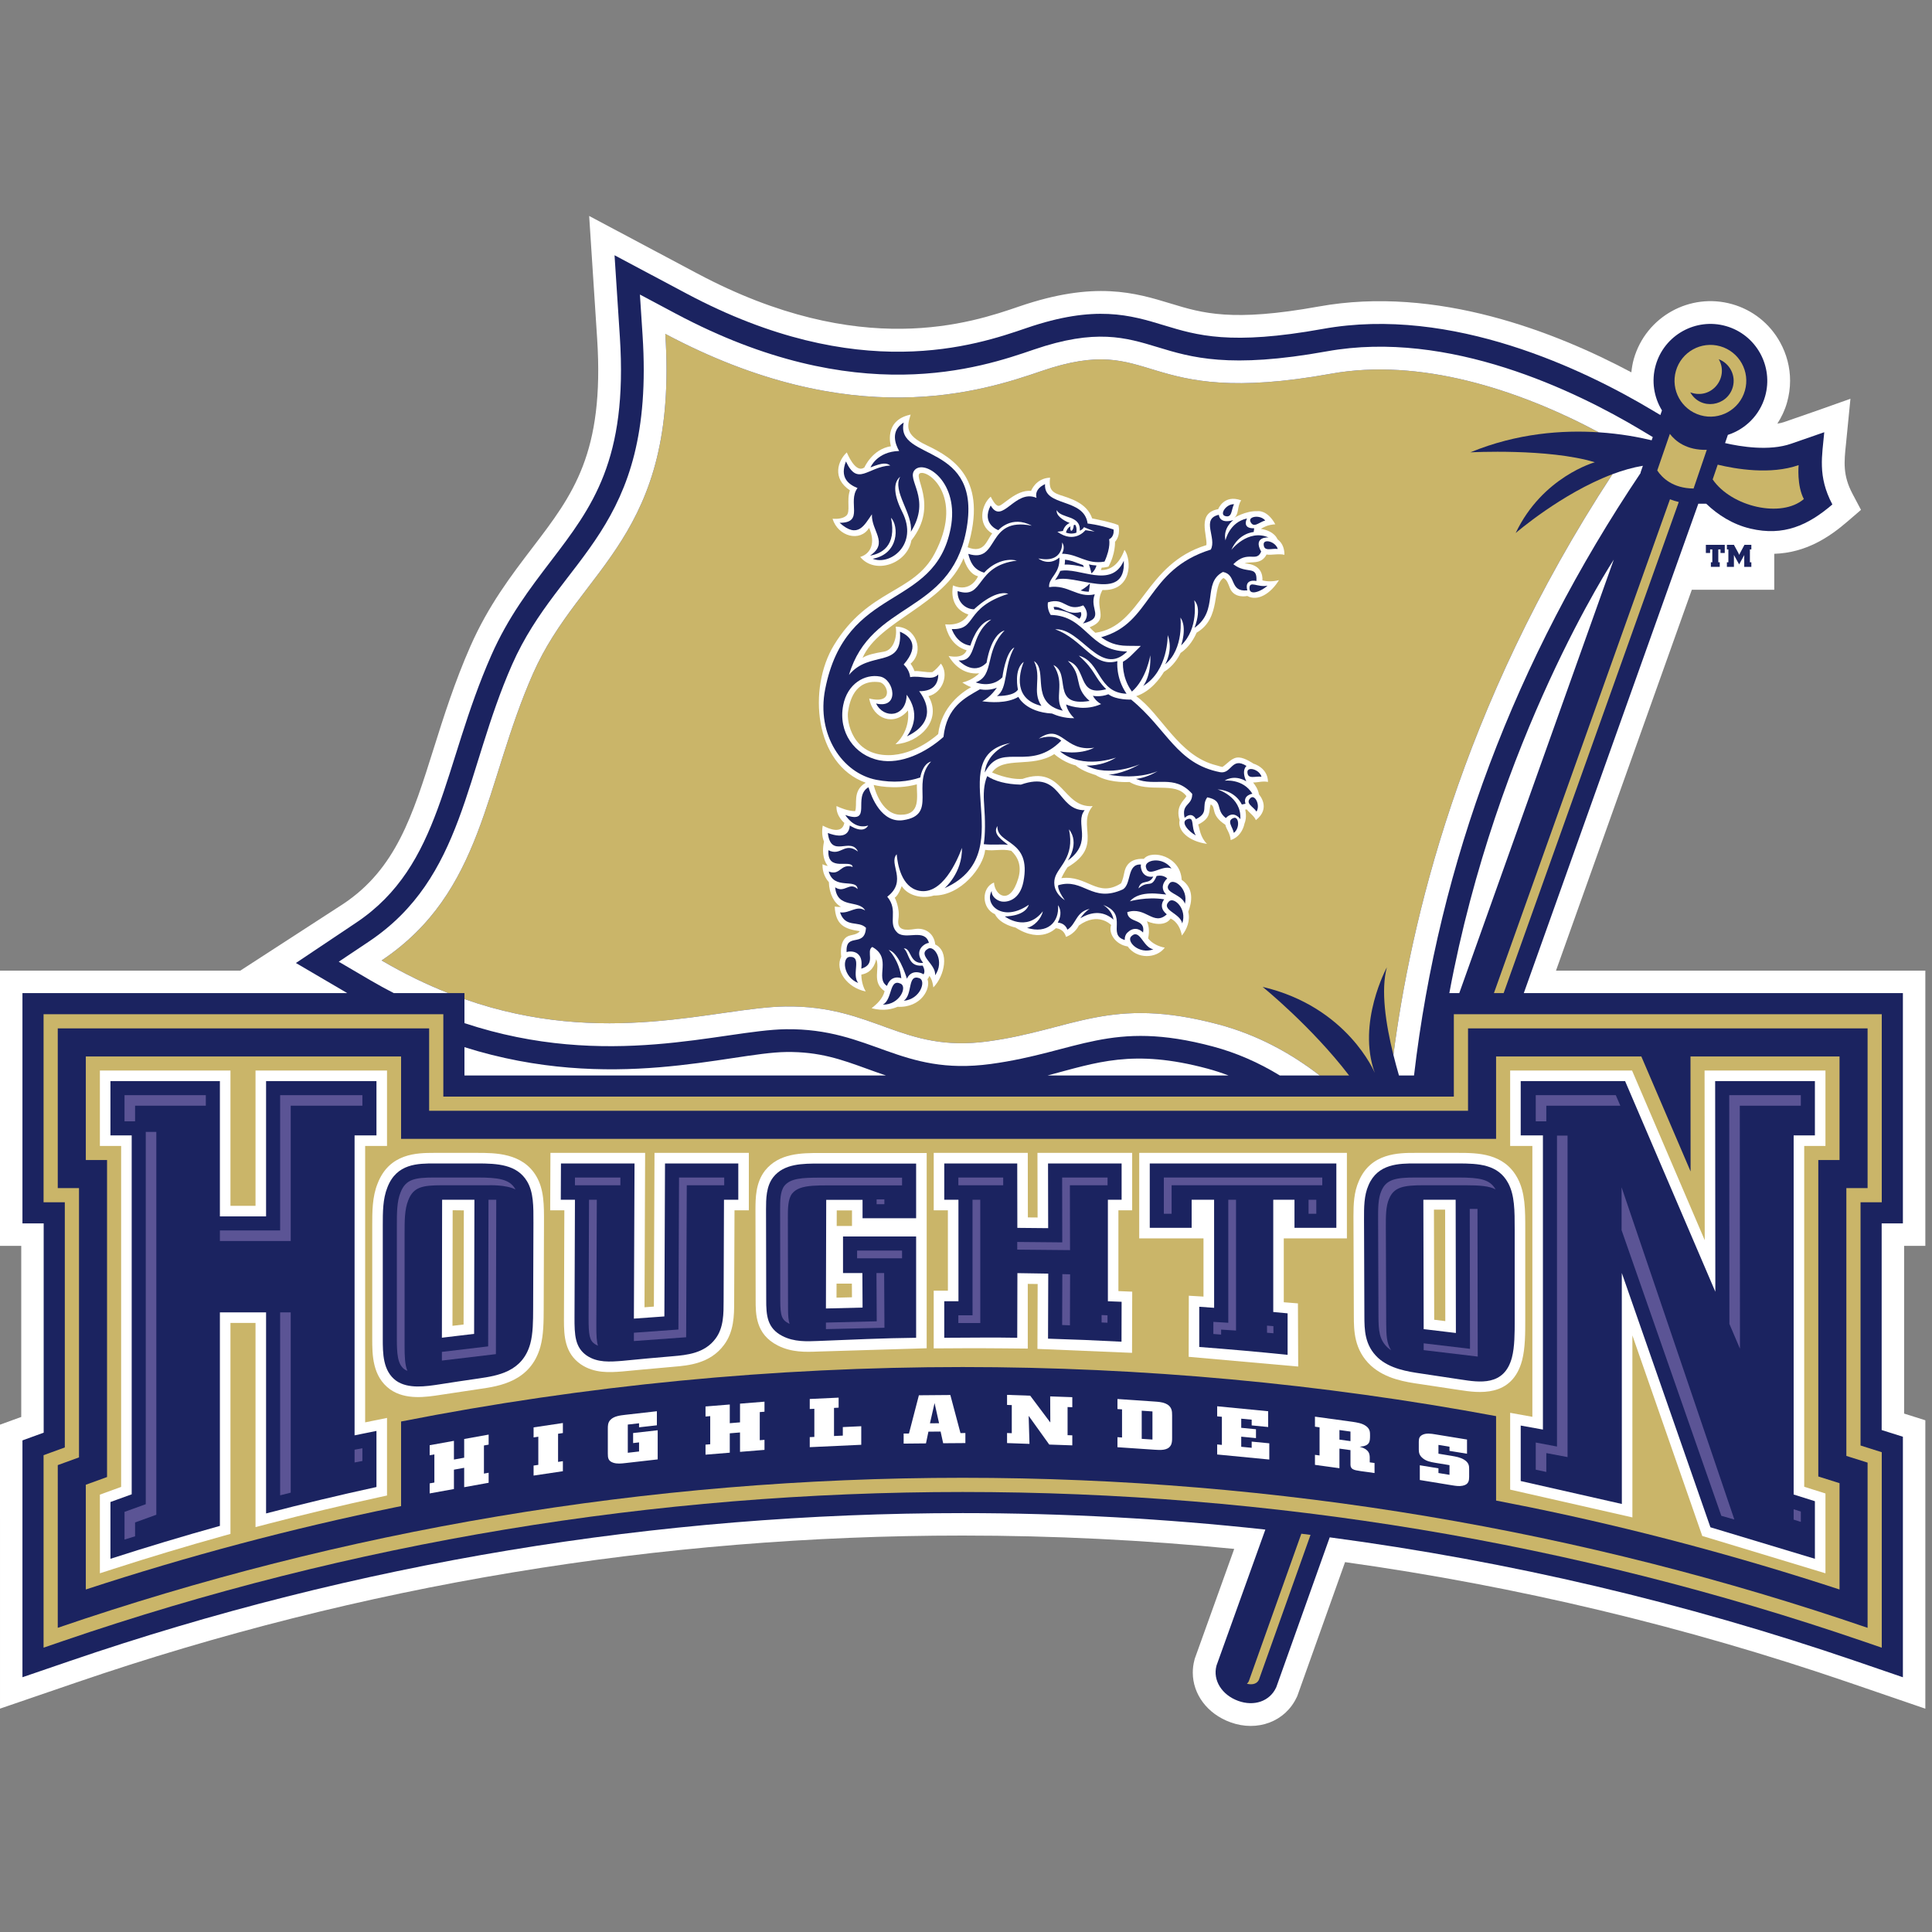<?xml version="1.0" encoding="UTF-8"?>
<svg width="200px" height="200px" viewBox="0 0 200 200" version="1.1" xmlns="http://www.w3.org/2000/svg" xmlns:xlink="http://www.w3.org/1999/xlink">
    <rect x="0" y="0" width="200" height="200" fill="#808080" stroke="none"/>
    <!-- Generator: Sketch 51.3 (57544) - http://www.bohemiancoding.com/sketch -->
    <title>houghton</title>
    <desc>Created with Sketch.</desc>
    <defs></defs>
    <g id="houghton" stroke="none" stroke-width="1" fill="none" fill-rule="evenodd">
        <g id="houghton_BGL">
            <g id="houghton" transform="translate(0, 21)">
                <g id="g10" transform="translate(100, 79.169) scale(-1, 1) rotate(-180) translate(-100, -79.169) translate(0, 0.669)" fill-rule="nonzero">
                    <g id="g12">
                        <path d="M199.311,49.7 L199.311,78.188 L161.075,78.188 C165.543,90.716 171.885,108.499 175.136,117.616 L183.67,117.616 L183.67,121.34 C186.98,121.443 189.402,123.094 191.224,124.662 L192.649,125.888 L191.77,127.551 C190.755,129.471 190.899,130.84 191.098,132.734 L191.557,137.389 L188.074,136.153 L184.645,134.963 C184.452,134.895 184.218,134.856 183.991,134.812 C184.42,135.481 184.767,136.209 184.99,136.994 C185.203,137.741 185.309,138.502 185.309,139.259 C185.309,140.643 184.956,142.013 184.263,143.258 C183.191,145.184 181.436,146.577 179.32,147.18 C174.946,148.425 170.375,145.88 169.131,141.507 C169.001,141.054 168.927,140.591 168.878,140.126 C161.048,144.296 148.724,149.145 136.516,146.939 C127.535,145.317 124.465,146.251 121.214,147.24 C117.524,148.363 113.344,149.634 105.493,146.94 C100.601,145.262 89.144,141.332 72.194,150.352 L60.99,156.313 L61.265,152.092 L61.814,143.648 C62.589,131.758 59.307,127.459 55.152,122.016 C52.895,119.058 50.562,116.002 48.698,111.773 C47.056,108.049 45.911,104.408 44.9,101.196 C42.712,94.239 40.984,88.744 35.57,85.121 C35.569,85.121 28.359,80.447 24.874,78.188 L0,78.188 L0,49.7 L2.199,49.7 L2.199,31.987 L0,31.188 L0.001,1.792 L7.917,4.504 C37.372,14.593 68.238,19.709 99.656,19.709 C109.083,19.709 118.46,19.245 127.765,18.327 C125.418,11.795 123.684,6.969 123.684,6.969 L123.645,6.817 C123.531,6.384 123.477,5.951 123.477,5.525 C123.477,3.299 124.968,1.252 127.373,0.38 C130.164,-0.637 133.046,0.446 134.226,2.953 L134.201,2.901 L134.28,3.057 L134.339,3.216 C134.339,3.216 136.475,9.206 139.24,16.959 C156.983,14.475 174.423,10.315 191.395,4.501 L199.311,1.788 L199.311,31.642 L197.113,32.336 L197.113,49.7 L199.311,49.7" id="path14" fill="#FFFFFF"></path>
                        <path d="M48.08,70.267 C63.324,65.462 75.535,69.687 81.377,69.766 C84.828,69.813 87.103,68.988 89.736,68.033 C90.374,67.802 91.029,67.564 91.71,67.337 L48.08,67.337 L48.08,70.267 Z M124.976,68.051 C125.719,67.852 126.451,67.612 127.175,67.337 L108.446,67.337 C113.523,68.673 117.273,70.115 124.976,68.051 Z M151.064,75.864 L150.035,75.864 C154.937,102.26 167.058,120.738 167.058,120.738 L151.064,75.864 Z M196.987,52.023 L196.987,75.864 L157.743,75.864 C164.77,95.571 171.605,114.734 175.811,126.527 L176.629,126.522 C177.825,125.37 179.379,124.376 181.208,123.946 C184.627,123.142 187.159,124.275 189.686,126.449 C188.13,129.393 188.637,131.513 188.847,133.926 L185.418,132.736 C183.153,131.944 180.173,132.434 178.579,132.801 L178.868,133.65 C180.674,134.236 182.166,135.68 182.723,137.639 C183.612,140.76 181.796,144.024 178.674,144.913 C175.551,145.802 172.287,143.986 171.398,140.863 C170.93,139.219 171.218,137.539 172.046,136.184 L171.879,135.702 L171.058,136.194 C164.063,140.379 150.329,147.04 136.935,144.619 C127.396,142.896 123.904,143.958 120.528,144.985 C117.017,146.053 113.388,147.157 106.258,144.71 C101.076,142.933 88.94,138.77 71.086,148.27 L63.617,152.245 L64.167,143.802 C64.998,131.031 61.304,126.19 57.025,120.585 C54.853,117.738 52.606,114.795 50.855,110.822 C45.778,99.303 45.763,89.106 36.881,83.162 L30.633,78.98 L35.945,75.864 L2.324,75.864 L2.324,52.023 L4.522,52.023 L4.522,30.36 L2.324,29.56 L2.324,5.043 L7.164,6.701 C36.863,16.875 67.981,22.032 99.656,22.032 C110.172,22.032 120.626,21.461 130.989,20.328 C127.891,11.704 125.947,6.293 125.937,6.265 C125.932,6.242 125.925,6.218 125.925,6.218 C125.535,4.732 126.483,3.21 128.177,2.595 C129.823,1.996 131.435,2.556 132.093,3.956 C132.093,3.956 132.106,3.982 132.119,4.007 C132.129,4.037 134.275,10.054 137.652,19.524 C156.2,17.054 174.427,12.77 192.148,6.699 L196.987,5.04 L196.987,29.939 L194.789,30.632 L194.789,52.023 L196.987,52.023 Z" id="path16" fill="#1B2360"></path>
                        <path d="M48.08,75.864 L48.08,75.242 C62.585,70.156 74.205,74.381 81.313,74.48 C90.503,74.605 93.358,69.66 102.241,70.862 C111.121,72.065 114.866,75.64 126.195,72.605 C130.188,71.535 133.65,69.628 136.616,67.337 L139.657,67.337 C135.761,72.425 130.707,76.507 130.707,76.507 C139.506,74.446 142.316,67.608 142.316,67.608 C140.442,72.801 143.57,78.534 143.57,78.534 C142.93,76.193 143.434,72.726 144.244,69.467 C145.98,82.791 150.985,105.26 166.921,129.58 C161.661,127.602 156.902,123.49 156.902,123.49 C159.678,129.326 165.097,130.816 165.097,130.816 C160.295,132.277 152.216,131.844 152.216,131.844 C157.068,133.841 161.788,134.161 165.503,133.917 C157.059,138.416 146.91,141.631 137.774,139.98 C117.594,136.335 119.843,144.387 107.788,140.251 C101.643,138.143 88.26,133.791 68.871,144.108 C70.245,122.999 60.064,120.025 55.169,108.92 C50.123,97.475 50.099,86.335 39.503,79.243 C41.866,77.857 44.169,76.748 46.408,75.864 L48.08,75.864" id="path18" fill="#CAB569"></path>
                        <path d="M126.195,72.605 C114.866,75.64 111.121,72.065 102.241,70.862 C93.358,69.66 90.503,74.605 81.313,74.48 C74.205,74.381 62.585,70.156 48.08,75.242 L48.08,72.756 C62.922,67.836 74.839,72.032 81.345,72.123 C90.217,72.243 93.155,67.254 102.556,68.525 C111.589,69.75 114.957,73.176 125.586,70.328 C127.983,69.686 130.286,68.682 132.487,67.337 L136.616,67.337 C133.65,69.628 130.188,71.535 126.195,72.605" id="path20" fill="#FFFFFF"></path>
                        <path d="M40.76,75.864 L46.408,75.864 C44.169,76.748 41.866,77.857 39.503,79.243 C50.099,86.335 50.123,97.475 55.169,108.92 C60.064,120.025 70.245,122.999 68.871,144.108 C88.26,133.791 101.643,138.143 107.788,140.251 C119.843,144.387 117.594,136.335 137.774,139.98 C146.91,141.631 157.059,138.416 165.503,133.917 C167.773,133.768 169.665,133.41 170.979,133.091 L171.095,133.424 L169.848,134.171 C163.136,138.187 149.991,144.583 137.355,142.299 C127.255,140.475 123.316,141.673 119.842,142.73 C116.545,143.732 113.432,144.679 107.022,142.481 C101.551,140.604 88.736,136.209 69.979,146.189 L66.244,148.177 L66.519,143.955 C67.842,123.636 58.004,121.195 53.012,109.871 C48.102,98.734 48.076,87.818 38.192,81.202 L35.067,79.112 L38.31,77.21 C39.134,76.726 39.949,76.286 40.76,75.864" id="path22" fill="#FFFFFF"></path>
                        <path d="M186.734,127.007 C185.991,128.413 186.193,130.52 186.193,130.52 C183.278,129.499 179.68,130.115 177.816,130.567 L177.294,129.039 C179.227,126.213 184.396,124.997 186.734,127.007" id="path24" fill="#CAB569"></path>
                        <path d="M171.558,129.966 C172.066,129.201 173.164,128.119 175.319,128.097 L176.684,132.101 C174.593,132.055 173.445,132.991 172.864,133.753 L171.558,129.966" id="path26" fill="#CAB569"></path>
                        <path d="M179.376,138.59 C178.809,136.602 176.067,136.145 174.974,138.054 C177.164,137.233 179.023,139.573 177.924,141.484 C179.072,141.042 179.719,139.797 179.376,138.59 Z M176.044,135.679 C178.017,135.116 180.071,136.26 180.632,138.232 C181.196,140.205 180.051,142.26 178.079,142.823 C176.105,143.385 174.051,142.241 173.488,140.268 C172.927,138.295 174.071,136.24 176.044,135.679 Z" id="path28" fill="#CAB569"></path>
                        <path d="M100.53,107.537 C99.578,107.005 97.454,105.518 97.12,102.682 C97.12,102.682 94.8,100.495 91.979,100.495 C88.203,100.495 87.651,103.995 87.783,104.941 C87.924,105.959 88.42,108.372 91.023,108.053 C91.893,107.946 92.618,105.7 89.981,106.361 C90.37,104.169 92.624,103.46 93.988,105.126 C93.988,105.126 94.345,103.138 92.698,101.63 C95.144,101.767 97.589,104.087 96.117,106.604 C97.591,106.952 98.266,108.872 97.404,109.971 C97.165,109.667 96.844,109.31 96.521,109.096 C95.922,109.029 95.109,109.256 94.671,109.192 C94.671,109.192 94.522,109.629 94.261,109.964 C95.759,111.239 94.815,113.818 92.721,113.796 C92.897,112.835 92.546,111.378 91.491,111.208 C90.582,111.062 89.787,110.89 89.292,110.57 C90.976,114.418 97.764,116.056 99.75,120.884 C99.75,120.884 100.158,119.265 101.246,119.012 C101.246,119.012 100.529,117.258 98.651,118.064 C98.532,117.433 98.39,115.671 100.251,115.05 C99.902,114.459 99.18,113.907 97.848,114.038 C98.009,113.234 98.516,111.804 100.066,111.353 C99.94,111.016 99.526,110.505 98.198,110.761 C98.613,110.052 99.602,108.801 101.368,108.966 C101.368,108.966 100.66,108.235 99.62,108.022 C99.834,107.87 100.141,107.684 100.53,107.537 Z M93.241,94.326 C91.119,94.326 90.445,97.411 90.445,97.411 C90.445,97.411 92.58,96.838 94.912,97.473 C94.881,96.249 95.369,94.326 93.241,94.326 Z M131.115,121.268 C131.55,121.17 132.333,121.382 132.965,121.238 C132.967,121.727 132.843,122.404 132.252,122.839 C131.897,123.599 131.04,123.843 130.519,123.921 C130.843,124.099 131.186,124.337 132.019,124.395 C131.171,125.935 130.174,125.754 130.174,125.754 C128.917,125.796 127.729,125.043 127.729,125.043 C128.286,125.381 128.039,126.235 128.486,126.875 C126.695,127.527 126.105,125.96 126.105,125.96 C123.864,125.568 125.009,123.243 124.887,122.241 C118.484,120.278 118.21,113.848 113.393,113.163 C113.075,113.414 112.798,113.733 112.798,113.733 C115.036,114.617 113.088,115.748 114.129,117.59 C117.182,117.463 117.188,120.682 116.405,121.753 C115.875,120.265 114.969,119.631 113.962,119.657 C114.025,119.795 114.045,119.905 114.045,119.905 C114.269,119.895 114.746,120.01 114.746,120.01 C115.483,121.326 115.427,122.577 115.427,122.577 C116.071,123.311 115.776,124.307 115.776,124.307 C115.064,124.622 113.061,125.003 113.061,125.003 C112.508,126.614 110.793,127.072 109.704,127.433 C108.729,127.756 108.581,128.239 108.705,129.219 C107.226,129.174 106.738,127.854 106.738,127.854 C105.161,127.999 103.775,126.247 103.351,126.3 C103.042,126.339 102.713,126.936 102.558,127.254 C101.573,126.414 101.161,124.327 102.716,123.441 C102.139,122.791 101.93,121.307 100.169,122.019 C102.289,129.017 98.767,131.231 95.913,132.581 C93.631,133.662 93.908,134.547 94.268,135.749 C91.402,135.15 92.229,132.474 92.229,132.474 C90.306,132.184 89.481,130.279 89.481,130.279 C88.731,129.74 88.028,130.991 87.659,131.835 C86.723,130.962 86.12,129.151 87.981,127.91 C87.621,126.85 88.059,125.708 87.623,125.299 C87.275,124.973 86.668,124.935 86.185,124.968 C86.76,123.104 89.052,122.535 89.968,124.019 C90.641,122.545 90.191,121.359 89.05,121.014 C90.604,119.13 93.934,120.334 94.342,122.72 C97.314,126.493 94.258,129.575 95.352,129.709 C96.421,129.841 99.7,126.974 96.763,121.384 C94.567,117.201 89.922,117.761 86.339,111.898 C83.614,107.439 84.269,99.572 89.618,97.64 C88.187,96.809 88.799,95.348 88.519,94.698 C87.781,94.716 87.039,95.013 86.595,95.228 C86.528,94.184 87.405,93.481 87.405,93.481 C87.179,92.317 85.89,92.819 85.169,93.202 C85.036,92.456 85.149,91.911 85.302,91.548 C85.016,90.196 85.396,89.407 85.688,89.028 C85.477,89.061 85.294,89.13 85.146,89.204 C85.12,88.339 85.461,87.736 85.803,87.351 C85.836,86.145 86.367,85.151 87.062,84.795 C86.839,84.774 86.613,84.79 86.408,84.822 C86.505,82.922 87.413,82.495 89.007,82.276 C88.903,82.12 88.651,81.952 88.078,81.848 C86.772,81.613 87.084,79.641 87.084,79.641 C86.386,78.217 87.707,76.409 89.618,76.035 C89.135,76.844 89.168,77.783 89.168,77.783 C90.219,77.954 90.584,78.792 90.7,79.377 C91.137,78.45 90.188,76.999 91.574,76.065 C91.4,75.316 90.767,74.706 90.225,74.305 C91.482,73.948 92.444,74.237 92.909,74.446 C95.384,74.322 96.384,76.379 96.012,77.298 C96.096,77.404 96.164,77.53 96.212,77.647 C96.465,77.304 96.576,76.86 96.618,76.452 C97.792,77.635 98.321,80.178 96.816,80.897 C96.679,82.14 95.67,82.651 94.722,82.499 C93.733,82.341 92.824,82.321 93.004,83.517 C93.183,84.714 92.621,85.744 92.621,85.744 C93.011,85.963 93.347,86.94 93.347,86.94 C94.013,85.9 95.523,85.607 96.669,85.963 C99.467,85.933 101.805,88.904 101.983,90.691 C102.977,90.547 103.7,90.827 104.685,90.595 C105.317,90.008 105.818,89.097 105.41,87.731 C104.552,84.853 102.97,85.98 102.897,87.31 C101.588,86.786 101.581,84.662 102.995,84.028 C103.553,82.944 105.126,82.648 105.126,82.648 C107.799,80.939 109.3,82.584 109.3,82.584 C110.005,82.502 110.259,82.029 110.35,81.684 C111.319,82.037 111.68,82.859 111.68,82.859 C113.711,84.326 115.023,82.909 115.023,82.909 C114.717,82.085 115.449,80.892 116.738,80.691 C117.694,79.358 119.711,79.413 120.58,80.571 C119.953,80.675 119.261,80.998 118.85,81.528 C119.04,82.348 118.881,82.953 118.73,83.297 C120.641,82.547 121.179,83.582 121.179,83.582 C121.93,83.227 122.229,82.446 122.347,81.825 C122.866,82.449 123.237,83.394 123.007,84.28 C123.413,85.33 123.602,86.718 122.327,87.589 C122.209,90.045 119.224,90.762 118.413,89.761 C116.864,89.83 116.486,88.923 116.371,88.272 C116.252,87.6 116.051,87.227 116.051,87.227 C113.588,85.668 112.567,88.116 109.87,87.763 C110.117,88.312 110.505,88.886 110.505,88.886 C114.287,91.105 111.422,93.219 113.114,95.218 C109.942,95.02 110.07,99.506 105.847,98.037 C104.353,97.935 102.697,98.706 102.697,98.706 C103.889,100.425 106.837,99.129 109.138,100.605 C110.235,99.658 111.35,99.436 111.35,99.436 C112.026,98.82 113.396,98.445 113.396,98.445 C114.637,97.696 116.258,97.684 116.93,97.718 C118.953,96.514 121.656,97.832 122.821,96.249 C122.546,95.767 121.661,95.198 122.113,93.764 C121.872,92.696 123.022,91.58 124.947,91.311 C124.235,92.024 124.198,92.859 124.037,93.314 C125.437,94.012 125.103,94.699 125.326,95.396 C125.931,95.129 125.246,94.324 126.846,93.292 C126.945,92.816 127.341,92.445 127.401,91.702 C128.612,92.098 128.819,93.379 128.819,93.379 C129.126,94.106 128.897,94.858 128.897,94.858 L129.082,94.874 C129.253,94.582 129.849,94.203 130.007,93.768 C131.626,95.027 130.327,96.431 130.327,96.431 C130.251,96.961 129.903,97.442 129.718,97.665 C130.253,97.665 130.719,97.84 131.262,97.723 C131.249,99.218 129.752,99.619 129.752,99.619 C129.752,99.619 128.89,100.226 128.251,100.255 C127.52,100.288 127.046,99.583 126.544,99.274 C126.317,99.314 126.058,99.408 125.927,99.44 C121.997,100.393 120.19,104.79 117.619,106.601 C119.13,107.098 120.106,108.474 120.49,109.113 C121.45,109.692 121.982,110.59 122.214,111.078 C123.158,111.698 123.682,112.727 123.874,113.177 C126.487,114.68 125.409,118.025 126.65,118.835 C127.031,118.652 127.154,118.204 127.309,117.811 C127.766,116.651 129.123,116.974 129.123,116.974 C130.224,116.363 131.585,117.274 132.4,118.616 C131.852,118.464 131.198,118.448 130.687,118.587 C130.721,119.162 130.543,120.253 128.843,120.346 C129.473,120.603 130.539,120.15 131.115,121.268 Z" id="path30" fill="#FFFFFF"></path>
                        <path d="M129.345,117.757 C129.358,116.945 130.64,117.497 131.216,118.043 C130.185,117.821 129.33,118.622 129.345,117.757" id="path32" fill="#1B2360"></path>
                        <path d="M117.524,111.807 L118.096,111.802 L117.691,111.399 L117.1,110.813 C116.824,110.54 116.539,110.326 116.251,110.167 L116.251,110.162 C116.251,110.15 116.109,108.612 117.101,107.187 L117.178,107.078 C118.69,108.392 119.081,110.833 119.081,110.833 C119.169,108.629 118.344,107.66 118.344,107.66 C120.958,109.244 120.878,112.929 120.878,112.929 C121.488,111.351 120.617,109.899 120.617,109.899 C122.6,111.51 122.196,114.744 122.196,114.744 C122.935,113.706 122.269,111.859 122.269,111.859 C124.144,113.634 123.628,116.534 123.628,116.534 C123.66,116.457 124.465,115.876 123.66,113.682 C126.229,115.509 124.421,118.309 126.598,119.46 C128.054,119.2 127.225,117.362 129.121,117.556 C128.781,118.822 130.064,118.525 130.064,118.525 C130.159,120.224 129.081,119.164 127.673,120.262 C129.192,121.778 130.051,120.387 130.555,121.568 C129.67,123.144 131.319,123.033 131.319,123.033 C129.168,123.946 127.467,121.739 127.467,121.739 C128.237,123.517 129.781,123.592 129.781,123.592 L129.833,123.982 C128.507,123.935 129.09,124.997 129.09,124.997 C127.25,124.603 126.86,122.726 126.86,122.726 C126.573,124.03 127.67,124.828 127.67,124.828 C126.195,124.385 126.177,125.378 126.177,125.378 C124.286,124.969 125.99,122.968 125.341,121.776 C118.595,119.662 119.273,114.14 113.995,112.704 C114.695,112.189 115.491,111.826 116.694,111.815 L117.524,111.807" id="path34" fill="#1B2360"></path>
                        <path d="M126.811,125.253 C127.57,125.019 127.443,125.899 127.744,126.472 C126.933,126.512 126.227,125.434 126.811,125.253" id="path36" fill="#1B2360"></path>
                        <path d="M129.445,124.662 C129.782,123.942 130.347,124.626 130.976,124.787 C130.459,125.415 129.189,125.218 129.445,124.662" id="path38" fill="#1B2360"></path>
                        <path d="M132.273,121.84 C132.04,122.618 130.789,122.924 130.814,122.314 C130.844,121.521 131.632,121.933 132.273,121.84" id="path40" fill="#1B2360"></path>
                        <path d="M87.953,79.614 C87.172,79.574 87.236,77.539 88.842,76.913 C88.107,77.827 89.299,79.685 87.953,79.614" id="path42" fill="#1B2360"></path>
                        <path d="M93.241,76.836 C92.024,77.407 92.424,75.239 91.396,74.67 C93.12,74.642 93.95,76.501 93.241,76.836" id="path44" fill="#1B2360"></path>
                        <path d="M95.171,77.409 C93.901,77.858 94.518,75.739 93.553,75.069 C95.272,75.215 95.908,77.149 95.171,77.409" id="path46" fill="#1B2360"></path>
                        <path d="M96.801,77.71 C97.806,79.112 96.749,80.853 96.072,80.459 C94.906,79.786 96.918,78.878 96.801,77.71" id="path48" fill="#1B2360"></path>
                        <path d="M129.647,96.501 C128.664,98.108 126.766,97.853 126.766,97.853 C127.898,98.556 129.015,97.786 129.015,97.786 C128.469,98.967 129.04,99.377 129.04,99.377 C127.476,100.358 127.514,98.528 126.307,98.731 C121.788,99.612 120.819,103.202 117.094,106.25 C117.094,106.25 115.565,106.179 114.738,106.8 C113.922,106.472 113.137,106.64 113.137,106.64 C113.403,106.165 113.738,105.916 113.985,105.785 C112.419,105.087 110.994,105.487 110.361,105.742 C110.513,105.076 110.931,104.582 111.203,104.323 C110.188,104.302 109.347,104.604 108.906,104.803 C106.141,104.96 105.422,106.528 105.422,106.528 C104.225,105.815 102.459,105.964 101.681,106.076 C102.553,106.496 103.191,107.476 103.191,107.476 C102.539,107.214 101.897,107.235 101.439,107.313 C99.877,106.411 98.007,105.512 97.669,102.382 C95.828,100.74 93.264,99.53 91.044,99.962 C88.461,100.466 86.745,102.884 87.288,105.671 C87.72,107.881 89.515,108.942 91.113,108.632 C92.567,108.347 93.173,105.261 90.693,105.841 C91.499,104.203 93.818,104.403 93.86,106.749 C95.256,104.852 94.471,103.232 93.89,102.443 C97.079,103.989 95.815,106.244 95.149,107.117 C96.791,107.097 97.127,108.067 97.132,108.849 C96.483,108.15 95.349,108.78 94.219,108.574 C94.157,109.157 93.855,109.588 93.548,109.881 C95.38,111.972 94.014,112.92 93.163,113.277 C93.453,109.365 90.021,111.417 87.885,108.797 C90.158,116.47 98.326,115.031 100.008,123.66 C101.835,133.023 92.647,130.859 93.553,134.929 C92.115,134.053 92.72,132.612 93.08,131.984 C90.768,131.92 90.113,130.284 90.113,130.284 C91.395,130.792 91.758,130.757 92.164,130.483 C89.807,130.344 88.802,128.262 87.572,130.899 C86.931,129.277 87.765,128.553 88.771,128.145 C87.691,126.721 89.515,124.53 86.915,124.551 C88.827,122.828 89.495,124.353 90.261,125.429 C90.176,123.715 92.042,122.47 90.068,121.153 C91.168,121.33 92.857,122.078 92.235,125.073 C93.058,124.226 93.071,121.32 90.34,120.826 C92.15,120.093 95.096,122.306 93.41,125.652 C92.326,127.802 92.607,128.853 93.189,129.317 C92.334,127.816 94.535,125.5 94.29,123.616 C96.5,127.109 93.71,129.053 94.727,130.054 C95.775,131.085 99.347,128.764 98.411,123.972 C96.745,115.438 87.562,118.288 85.419,107.307 C84.504,102.615 87.187,98.633 90.722,97.943 C92.479,97.601 93.993,97.75 95.269,98.186 C95.269,98.186 95.469,99.577 96.385,99.839 C94.239,97.523 97.143,94.31 93.506,93.767 C91.261,93.429 90.216,96.148 89.904,97.174 C88.21,96.192 90.397,93.296 87.5,94.301 C87.876,93.743 88.692,92.837 89.876,93.211 C89.669,92.86 89.164,92.476 87.971,93.214 C87.915,92.509 87.504,91.759 85.698,92.437 C86.015,89.739 88.079,92.089 88.816,90.518 C87.397,91.57 87.088,89.989 85.758,90.654 C85.602,88.338 88.108,89.79 88.273,88.927 C86.975,89.322 87.033,87.988 85.791,88.448 C86.316,86.487 88.687,87.789 88.78,86.632 C87.933,87.442 87.452,86.159 86.456,86.813 C86.668,84.536 88.928,85.57 89.561,84.417 C88.65,84.999 87.999,84.093 86.961,84.22 C87.52,82.568 88.856,83.411 89.646,82.624 C89.517,80.493 87.514,82.22 87.641,80.108 C87.73,80.14 87.824,80.162 87.925,80.168 C88.329,80.19 88.649,80.084 88.873,79.852 C89.245,79.47 89.206,78.923 89.164,78.392 C90.758,78.873 89.595,80.203 90.297,80.641 C92.398,79.487 90.544,77.432 91.814,76.61 C91.951,76.952 92.137,77.253 92.481,77.402 C92.728,77.51 93.005,77.51 93.305,77.406 C93.096,79.282 91.998,80.331 91.998,80.331 C92.988,80.076 93.721,77.876 93.883,77.352 C93.985,77.577 94.128,77.77 94.355,77.898 C94.637,78.056 94.973,78.067 95.355,77.932 C95.445,77.901 95.527,77.858 95.6,77.807 C95.857,78.157 95.51,78.711 95.51,78.711 C93.966,78.571 94.184,79.959 93.558,80.497 C94.378,80.515 94.111,78.874 95.563,78.988 C95.301,79.344 95.085,79.72 95.172,80.157 C95.234,80.473 95.443,80.736 95.793,80.939 C95.911,81.007 96.035,81.048 96.16,81.063 C95.746,82.592 93.821,81.362 92.923,82.092 C91.814,83.103 93.069,84.375 91.849,85.842 C93.991,87.478 91.938,89.255 92.825,90.236 C92.912,89.219 93.311,86.816 95.152,86.457 C97.537,85.991 99.09,89.568 99.58,90.899 C99.638,88.286 97.778,86.721 97.778,86.721 C99.98,87.707 100.964,89.145 101.374,90.748 C102.149,93.773 100.866,97.383 101.752,99.666 C102.144,100.678 102.96,101.43 104.576,101.752 C102.789,101.017 102.219,99.886 102.037,99.227 C101.95,98.91 101.95,98.7 101.95,98.7 C102.02,98.838 102.094,98.961 102.168,99.077 C103.88,101.738 106.686,98.773 109.863,101.998 C109.045,102.769 107.535,102.207 107.535,102.207 C109.952,103.898 110.137,100.774 113.278,101.269 C111.695,100.461 109.727,100.89 109.727,100.89 C112.088,98.949 115.539,100.248 115.539,100.248 C114.02,99.302 112.462,99.424 112.462,99.424 C114.821,98.136 117.996,99.557 117.996,99.557 C116.078,98.483 114.748,98.475 114.748,98.475 C117.935,97.914 119.851,98.848 119.851,98.848 C118.949,98.307 118.167,98.104 117.595,98.04 C119.6,97.182 121.556,98.594 123.418,96.487 C123.436,95.242 122.276,95.516 122.637,94.005 C123.418,94.726 123.8,93.872 123.8,93.872 C125.214,94.555 124.311,95.199 124.975,96.131 C126.738,95.774 125.741,94.888 126.897,93.985 C127.739,94.862 128.399,93.868 128.399,93.868 C128.548,96.201 126.033,96.953 126.033,96.953 C127.968,96.816 128.55,95.385 128.55,95.385 L128.934,95.465 C128.642,96.354 129.647,96.501 129.647,96.501" id="path50" fill="#1B2360"></path>
                        <path d="M101.873,95.445 C102.003,93.648 101.997,92.326 101.839,91.28 C102.882,91.17 103.707,91.308 104.354,91.209 C103.848,91.628 102.686,92.328 103.253,93.158 C103.157,91.186 106.812,91.842 105.945,87.398 C105.574,85.494 104.276,85.229 103.641,85.354 C103.256,85.429 102.623,85.82 102.659,86.435 C101.87,85.051 103.773,83.127 106.502,85.008 C106.375,84.6 105.888,83.871 104.02,83.797 C104.02,83.797 106.235,82.106 107.953,84.332 C107.801,83.554 107.015,82.748 106.316,82.619 C108.419,81.958 109.676,83.204 109.525,84.963 C109.768,84.607 109.951,84.009 109.502,83.157 C109.755,83.144 110.271,83.035 110.5,82.43 C111.426,83.011 111.375,84.288 112.807,84.58 C112.419,84.371 112.119,84.005 111.832,83.612 C112.825,84.194 114.08,84.513 115.269,83.47 C115.164,84.118 114.737,84.655 114.204,84.988 C116.881,83.994 114.536,81.907 116.436,81.363 C116.412,81.654 116.506,81.927 116.714,82.13 C116.991,82.405 117.29,82.532 117.6,82.508 C117.899,82.484 118.13,82.336 118.33,82.137 C118.608,83.652 116.757,83.036 116.693,84.242 C118.628,84.877 119.392,82.752 120.786,84.016 C120.523,84.237 120.312,84.492 120.279,84.838 C120.257,85.09 120.337,85.335 120.517,85.571 C118.706,85.874 116.96,85.367 116.96,85.367 C118.019,86.573 120.223,86.079 120.735,86.069 C120.565,86.225 120.436,86.409 120.39,86.648 C120.331,86.943 120.419,87.244 120.651,87.544 C120.705,87.614 120.768,87.674 120.836,87.724 C120.38,88.181 119.729,87.98 119.729,87.98 C119.159,86.632 118.928,87.618 117.852,86.702 C118.127,87.728 118.949,87.003 119.388,87.928 C119.388,87.928 118.988,87.827 118.626,88.032 C118.364,88.18 118.191,88.442 118.114,88.813 C118.089,88.938 118.088,89.059 118.111,89.175 C116.635,89.256 117.16,87.188 116.251,86.606 C113.008,85.127 112.172,87.831 109.544,87.027 C109.544,87.027 109.396,86.631 110.229,85.48 C109.044,86.277 109.076,87.264 109.189,87.731 C109.487,88.966 111.294,89.875 110.661,92.817 C111.806,91.385 110.537,89.585 110.537,89.585 C113.222,91.532 111.198,93.456 112.282,94.797 C109.405,94.77 109.94,98.948 105.679,97.443 C104.149,97.479 102.979,97.808 102.195,98.325 C101.816,97.461 101.803,96.391 101.873,95.445" id="path52" fill="#1B2360"></path>
                        <path d="M117.103,81.737 C116.581,81.224 117.883,79.841 119.395,80.395 C118.315,80.581 117.998,82.617 117.103,81.737" id="path54" fill="#1B2360"></path>
                        <path d="M121.005,85.348 C120.14,84.437 122.181,84.154 122.383,83.078 C122.914,84.598 121.509,85.879 121.005,85.348" id="path56" fill="#1B2360"></path>
                        <path d="M121.061,87.226 C120.291,86.232 122.351,86.158 122.662,85.107 C123.036,86.673 121.507,87.804 121.061,87.226" id="path58" fill="#1B2360"></path>
                        <path d="M121.273,88.762 C120.324,90.062 118.471,89.634 118.621,88.918 C118.879,87.688 120.271,89.206 121.273,88.762" id="path60" fill="#1B2360"></path>
                        <path d="M112.83,118.29 C112.512,117.888 111.94,117.592 111.864,117.544 C112.137,117.464 112.414,117.415 112.712,117.418 C112.732,117.501 112.823,118.111 112.83,118.29" id="path62" fill="#1B2360"></path>
                        <path d="M109.394,125.857 C109.854,124.953 111.87,125.385 111.786,123.732 C111.786,123.732 112.062,123.82 112.211,124.097 L113.323,123.644 L112.363,123.785 C112.363,123.785 111.254,122.331 109.459,123.621 L110.037,123.702 C110.037,123.702 110.185,124.327 110.741,124.524 C110.01,124.813 109.297,125.324 109.394,125.857 Z M101.881,119.389 C102.548,120.152 103.907,120.97 105.265,120.636 C100.84,120.085 101.955,116.562 99.132,117.478 C99.084,116.359 99.927,115.611 100.835,115.594 C100.835,115.594 102.931,117.655 104.379,117.2 C99.762,115.727 101.191,113.443 98.53,113.548 C98.53,113.548 98.991,112.047 100.454,111.832 C100.454,111.832 101.141,114.263 102.613,114.536 C100.294,112.858 101.257,110.158 99.239,110.305 C99.239,110.305 100.751,108.646 102.133,110.069 C102.133,110.069 102.531,112.957 103.996,113.405 C101.858,111.187 103.003,108.762 101.007,108.031 C101.007,108.031 102.595,107.368 103.766,108.551 C103.766,108.551 104.09,111.17 105.006,111.65 C103.866,109.662 104.392,107.417 103.202,106.615 C103.63,106.623 104.943,106.636 105.377,107.272 C105.377,107.272 104.912,109.362 105.98,110.157 C105.445,108.835 104.946,106.273 107.811,105.594 C106.793,107.091 107.879,108.534 107.041,110.23 C108.546,109.279 106.54,105.889 110.019,105.098 C109.042,106.409 110.34,107.881 109.05,109.826 C110.924,108.942 108.736,105.44 112.794,106.107 C111.042,107.619 112.186,108.652 110.545,110.253 C112.607,109.62 111.425,106.477 114.515,107.325 C113.214,108.614 113.456,109.219 111.68,110.796 C113.969,110.175 113.62,106.957 116.621,106.853 C115.473,108.499 115.669,110.229 115.669,110.229 C113.15,109.496 112.136,112.495 109.229,113.521 C111.929,113.691 113.917,108.483 116.688,111.229 C112.675,111.268 112.472,114.942 108.768,115.01 C108.535,115.385 108.41,115.834 108.481,116.313 C110.261,116.883 110.351,115.289 112.138,116 C113.015,114.959 112.1,114.124 112.1,114.124 C114.453,114.724 112.718,115.604 113.33,117.145 C111.505,116.735 110.587,118.184 108.601,117.889 C108.533,118.92 109.757,119.24 109.667,120.952 C108.517,120 107.485,120.86 107.485,120.86 C110.156,120.316 109.949,122.52 109.949,122.52 C110.223,122.114 110.118,121.687 109.934,121.347 C111.591,121.342 112.475,120.203 114.34,120.533 C115.028,122.05 114.813,122.843 114.813,122.843 C115.414,123.149 115.27,123.859 115.27,123.859 C113.7,124.376 112.59,124.474 112.59,124.474 C112.224,127.182 108.023,126.147 108.182,128.554 C107.514,128.243 107.136,127.751 107.297,127.131 C105.06,128.085 103.751,124.27 102.555,126.339 C101.545,124.418 103.35,123.784 103.35,123.784 C103.35,123.784 104.698,125.38 106.808,124.248 C102.003,125.222 103.517,120.292 100.236,121.333 C100.432,120.519 100.765,119.7 101.881,119.389 Z" id="path64" fill="#1B2360"></path>
                        <path d="M111.133,124.11 C111.088,123.88 110.981,123.707 110.894,123.723 C110.806,123.742 110.772,123.941 110.817,124.172 C110.817,124.175 110.818,124.177 110.819,124.18 C110.484,124.032 110.372,123.623 110.373,123.622 L110.352,123.533 C110.789,123.382 111.15,123.42 111.429,123.524 L111.44,123.749 C111.453,124.017 111.403,124.205 111.293,124.353 L111.15,124.302 C111.15,124.242 111.147,124.178 111.133,124.11" id="path66" fill="#1B2360"></path>
                        <path d="M130.591,98.26 C130.36,99.039 129.11,99.348 129.132,98.737 C129.162,97.944 129.95,98.355 130.591,98.26" id="path68" fill="#1B2360"></path>
                        <path d="M129.447,96.055 C128.88,95.501 129.713,95.192 130.074,94.654 C130.496,95.349 129.887,96.482 129.447,96.055" id="path70" fill="#1B2360"></path>
                        <path d="M127.687,93.987 C126.949,93.693 127.599,93.088 127.723,92.452 C128.381,92.93 128.256,94.213 127.687,93.987" id="path72" fill="#1B2360"></path>
                        <path d="M122.901,93.861 C122.139,93.578 123.083,92.553 123.79,92.19 C123.237,93.09 123.711,94.163 122.901,93.861" id="path74" fill="#1B2360"></path>
                        <path d="M112.727,120.242 C112.755,120.173 112.939,119.586 112.982,119.316 C113.363,119.609 113.484,120.047 113.509,120.13 C113.23,120.142 112.971,120.184 112.727,120.242" id="path76" fill="#1B2360"></path>
                        <path d="M112.104,120.178 C111.934,120.237 111.767,120.299 111.602,120.361 C111.16,120.53 110.735,120.682 110.251,120.735 C110.249,120.553 110.238,120.38 110.212,120.222 C110.869,120.253 111.544,120.114 112.205,119.966 C112.161,120.075 112.129,120.136 112.128,120.138 C112.128,120.138 112.119,120.154 112.104,120.178" id="path78" fill="#1B2360"></path>
                        <path d="M110.009,115.598 C109.681,115.766 109.44,115.874 109.072,115.838 C109.087,115.748 109.113,115.659 109.147,115.572 C110.106,115.495 110.92,115.191 111.738,114.61 C111.972,114.889 111.958,115.126 111.882,115.311 C111.008,115.099 110.456,115.372 110.009,115.598" id="path80" fill="#1B2360"></path>
                        <path d="M109.756,119.566 C109.655,119.333 109.469,118.954 109.213,118.613 C111.04,119.458 116.595,116.081 116.335,120.619 C115.035,117.664 111.705,119.99 109.756,119.566" id="path82" fill="#1B2360"></path>
                        <path d="M146.379,67.337 C148.96,89.402 156.835,110.351 169.843,129.718 L169.826,129.744 L170.07,130.453 C169.023,130.277 167.963,129.972 166.921,129.58 C150.985,105.26 145.98,82.791 144.244,69.467 C144.424,68.741 144.621,68.028 144.821,67.337 L146.379,67.337" id="path84" fill="#FFFFFF"></path>
                        <path d="M134.714,19.899 C131.386,10.555 129.278,4.636 129.275,4.626 C129.223,4.515 129.153,4.435 129.077,4.367 C129.435,4.282 130.058,4.228 130.325,4.79 C130.327,4.801 132.396,10.606 135.665,19.779 C135.348,19.819 135.031,19.86 134.714,19.899" id="path86" fill="#CAB569"></path>
                        <path d="M155.657,75.864 C162.757,95.779 169.657,115.128 173.787,126.702 C173.459,126.776 173.157,126.873 172.876,126.985 C168.657,115.163 161.743,95.766 154.651,75.864 L155.657,75.864" id="path88" fill="#CAB569"></path>
                        <path d="M150.501,73.678 L150.501,65.151 L45.893,65.151 L45.893,73.678 L4.51,73.678 L4.51,54.209 L6.709,54.209 L6.709,28.829 L4.51,28.029 L4.51,8.103 L6.456,8.77 C36.383,19.021 67.74,24.219 99.656,24.219 C131.571,24.219 162.928,19.02 192.856,8.768 L194.8,8.101 L194.8,28.336 L192.603,29.03 L192.603,54.209 L194.8,54.209 L194.8,73.678 L150.501,73.678" id="path90" fill="#CAB569"></path>
                        <path d="M8.178,27.8 L5.98,27.001 L5.979,10.159 C35.357,20.223 66.867,25.688 99.656,25.688 C132.443,25.688 163.954,20.221 193.332,10.157 L193.332,27.259 L191.134,27.953 L191.134,55.678 L193.332,55.678 L193.332,72.208 L151.97,72.208 L151.97,63.681 L44.424,63.681 L44.424,72.208 L5.979,72.208 L5.979,55.678 L8.178,55.678 L8.178,27.8" id="path92" fill="#1B2360"></path>
                        <path d="M8.883,24.968 L8.883,14.126 C19.416,17.578 30.149,20.429 40.988,22.65 C41.165,22.685 41.342,22.72 41.52,22.755 L41.52,31.515 C60.551,35.257 80.096,37.153 99.656,37.153 C118.216,37.153 136.764,35.443 154.874,32.072 L154.874,23.331 C156.026,23.109 157.177,22.883 158.325,22.65 C169.163,20.429 179.895,17.578 190.428,14.126 L190.428,25.131 L188.23,25.825 L188.23,58.582 L190.428,58.582 L190.428,69.305 L174.999,69.305 L175.009,57.402 L169.91,69.305 L154.874,69.305 L154.874,60.778 L41.52,60.778 L41.52,69.305 L8.883,69.305 L8.883,58.582 L11.082,58.582 L11.082,25.767 L8.883,24.968" id="path94" fill="#CAB569"></path>
                        <path d="M46.859,53.385 L48.016,53.372 L47.989,41.557 L46.84,41.421 L46.859,53.385 Z M49.377,59.323 L44.925,59.323 C43.196,59.318 40.302,59.31 39.086,56.143 C38.533,54.766 38.533,53.255 38.533,51.796 C38.533,51.796 38.533,40.096 38.533,40.087 C38.533,38.428 38.544,36.175 40.377,34.846 L40.39,34.836 C41.99,33.716 44.106,34.041 45.65,34.281 C45.651,34.281 49.701,34.89 49.701,34.89 C51.661,35.173 54.944,35.647 55.944,39.268 C56.275,40.477 56.279,41.893 56.283,43.141 L56.313,52.057 C56.321,53.929 56.326,55.545 55.507,56.926 C54.079,59.328 51.249,59.324 49.377,59.323 Z" id="path96" fill="#FFFFFF"></path>
                        <path d="M67.754,59.323 L67.689,43.412 L66.718,43.34 L66.784,59.323 L56.981,59.323 L56.955,53.377 L58.421,53.377 C58.421,53.377 58.38,42.094 58.38,41.985 C58.38,40.363 58.474,38.59 60.104,37.452 C61.518,36.478 63.117,36.598 64.402,36.694 C64.402,36.694 68.002,37.038 69.745,37.184 C71.243,37.311 73.508,37.502 74.941,39.435 C75.992,40.814 75.997,42.554 76,43.827 L76.036,53.377 L77.521,53.377 L77.521,59.323 L67.754,59.323" id="path98" fill="#FFFFFF"></path>
                        <path d="M88.186,45.789 L88.195,44.375 L86.595,44.336 L86.599,45.789 L88.186,45.789 Z M88.198,53.367 L88.198,51.759 L86.615,51.759 L86.62,53.367 L88.198,53.367 Z M84.87,59.31 C82.981,59.31 80.63,59.307 79.185,57.479 C78.215,56.22 78.211,54.634 78.206,53.477 C78.206,53.47 78.225,44.145 78.225,44.145 C78.221,42.637 78.213,40.56 80.502,39.39 C81.952,38.65 83.41,38.708 84.697,38.758 L95.929,39.098 L95.931,59.31 L84.87,59.31 Z" id="path100" fill="#FFFFFF"></path>
                        <path d="M115.777,45.015 L115.777,53.377 L117.202,53.377 L117.202,59.323 L107.397,59.323 L107.411,52.633 L106.405,52.642 L106.396,59.323 L96.658,59.323 L96.658,53.377 L98.124,53.377 L98.127,45.058 L96.657,45.058 L96.656,39.082 L100.091,39.101 C101.792,39.112 106.395,39.064 106.395,39.064 L106.395,45.761 L107.418,45.75 L107.395,39.031 L117.189,38.623 L117.207,44.956 L115.777,45.015" id="path102" fill="#FFFFFF"></path>
                        <polyline id="path104" fill="#FFFFFF" points="139.431 50.472 139.431 59.323 117.932 59.323 117.932 50.472 124.585 50.472 124.585 44.446 123.066 44.536 123.051 38.212 134.39 37.205 134.362 43.743 132.896 43.86 132.896 50.472 139.431 50.472"></polyline>
                        <path d="M148.468,42.049 L148.442,53.446 L149.599,53.446 L149.617,41.91 L148.468,42.049 Z M157.894,51.394 C157.894,53.442 157.894,55.209 157.097,56.7 C155.693,59.318 152.945,59.319 150.938,59.323 L146.539,59.323 C144.808,59.326 141.91,59.329 140.669,56.409 C140.154,55.256 140.11,54.009 140.11,52.788 C140.11,52.666 140.149,42.433 140.149,42.433 C140.154,40.956 140.158,38.933 141.91,37.304 C143.442,35.906 145.571,35.598 146.981,35.394 L151.089,34.775 C152.994,34.483 156.541,33.94 157.572,37.867 C157.894,39.108 157.894,40.668 157.894,42.045 L157.894,51.394 Z" id="path106" fill="#FFFFFF"></path>
                        <polyline id="path108" fill="#FFFFFF" points="176.457 67.849 176.473 50.285 168.949 67.849 156.331 67.849 156.331 60.039 158.63 60.039 158.63 32 156.331 32.415 156.331 24.464 168.986 21.587 168.984 40.428 176.218 19.667 188.971 15.802 188.971 24.065 186.772 24.76 186.772 60.039 188.971 60.039 188.971 67.849 176.457 67.849"></polyline>
                        <path d="M26.452,67.849 L26.452,53.844 L23.857,53.844 L23.857,67.849 L10.34,67.849 L10.34,60.039 L12.54,60.039 L12.54,24.744 L10.34,23.946 L10.34,15.802 L11.769,16.263 C15.486,17.462 19.283,18.606 23.057,19.657 L23.857,19.88 L23.857,41.717 L26.452,41.717 L26.452,20.585 L27.82,20.941 C31.598,21.927 35.428,22.843 39.203,23.666 L40.064,23.854 L40.064,31.887 L37.8,31.427 L37.8,60.039 L40.064,60.039 L40.064,67.849 L26.452,67.849" id="path110" fill="#FFFFFF"></path>
                        <path d="M44.979,58.229 C43.29,58.224 41.058,58.248 40.102,55.745 C39.625,54.561 39.625,53.174 39.625,51.793 C39.625,47.901 39.625,44.011 39.625,40.12 C39.625,38.57 39.625,36.739 41.018,35.73 C42.252,34.866 44.088,35.145 45.483,35.359 C46.836,35.572 48.189,35.775 49.545,35.97 C51.48,36.252 54.086,36.645 54.892,39.56 C55.182,40.624 55.186,41.929 55.191,43.147 C55.2,46.117 55.211,49.089 55.221,52.061 C55.227,53.825 55.233,55.249 54.567,56.369 C53.521,58.126 51.513,58.231 49.377,58.229 C47.913,58.229 46.446,58.229 44.979,58.229 Z M49.08,40.587 L45.745,40.19 L45.768,54.47 L49.112,54.47 L49.08,40.587 Z" id="path112" fill="#1B2360"></path>
                        <path d="M58.07,58.229 L65.686,58.229 L65.62,42.166 L68.776,42.393 L68.842,58.229 L76.428,58.229 L76.428,54.47 L74.947,54.47 C74.947,54.47 74.921,47.357 74.908,43.954 C74.903,42.738 74.93,41.222 74.064,40.086 C72.94,38.57 71.088,38.395 69.653,38.273 C67.898,38.127 66.144,37.963 64.391,37.791 C63.18,37.699 61.842,37.584 60.731,38.348 C59.525,39.19 59.466,40.464 59.473,42.301 C59.488,46.158 59.518,54.47 59.518,54.47 L58.053,54.47 L58.07,58.229" id="path114" fill="#1B2360"></path>
                        <path d="M94.837,58.218 L94.837,52.555 L89.291,52.555 L89.291,54.46 L85.53,54.46 L85.5,43.215 L89.293,43.31 L89.273,46.883 L87.269,46.883 L87.269,50.668 L94.837,50.668 C94.837,50.668 94.84,43.822 94.837,40.183 C91.446,40.148 88.094,39.986 84.704,39.852 C83.49,39.804 82.211,39.743 80.999,40.363 C79.404,41.179 79.314,42.512 79.318,44.149 L79.299,53.472 C79.303,54.564 79.306,55.847 80.044,56.804 C81.164,58.222 83.076,58.217 84.893,58.218 L94.837,58.218" id="path116" fill="#1B2360"></path>
                        <path d="M116.109,54.47 L116.109,58.229 L108.492,58.229 L108.506,51.53 L105.315,51.56 L105.304,58.229 L97.751,58.229 L97.75,54.47 L99.217,54.47 L99.22,43.964 L97.75,43.964 L97.749,40.183 C100.276,40.184 102.778,40.234 105.304,40.183 L105.322,46.875 L108.515,46.825 L108.492,40.091 C111.04,40.016 113.552,39.91 116.098,39.776 L116.109,43.908 L114.688,43.964 L114.688,54.47 L116.109,54.47" id="path118" fill="#1B2360"></path>
                        <path d="M119.023,58.229 L119.023,51.564 L123.359,51.564 L123.359,54.47 L125.683,54.47 L125.686,43.284 L124.146,43.393 L124.146,39.231 C127.168,39 130.276,38.729 133.292,38.417 L133.292,42.713 L131.807,42.851 L131.807,54.47 L134.005,54.47 L134.005,51.564 L138.338,51.564 L138.338,58.229 L119.023,58.229" id="path120" fill="#1B2360"></path>
                        <path d="M146.539,58.229 C144.849,58.232 142.618,58.217 141.669,55.976 C141.196,54.917 141.201,53.674 141.203,52.428 C141.216,48.937 141.228,45.93 141.241,42.437 C141.246,41.037 141.25,39.41 142.655,38.104 C143.897,36.969 145.739,36.678 147.136,36.477 C148.49,36.281 149.843,36.076 151.197,35.866 C153.131,35.569 155.726,35.139 156.516,38.147 C156.802,39.247 156.802,40.698 156.802,42.045 C156.8,45.321 156.8,48.116 156.8,51.394 C156.8,53.343 156.8,54.934 156.132,56.185 C155.082,58.143 153.072,58.226 150.936,58.229 C149.47,58.229 148.005,58.229 146.539,58.229 Z M150.713,40.68 L147.378,41.078 L147.346,54.47 L150.689,54.47 L150.713,40.68 Z" id="path122" fill="#1B2360"></path>
                        <polyline id="path124" fill="#1B2360" points="157.424 31.096 157.424 25.353 167.893 22.979 167.888 46.891 177.062 20.566 187.878 17.303 187.878 23.264 185.678 23.958 185.678 61.133 187.878 61.133 187.878 66.755 177.552 66.755 177.571 44.949 168.229 66.755 157.424 66.755 157.424 61.133 159.723 61.133 159.723 30.681 157.424 31.096"></polyline>
                        <path d="M11.433,23.182 L11.433,17.303 C15.186,18.514 18.965,19.65 22.764,20.71 L22.764,42.811 L27.544,42.811 L27.544,21.999 C31.337,22.989 35.146,23.9 38.971,24.734 L38.971,30.541 L36.706,30.084 L36.706,61.133 L38.971,61.133 L38.971,66.755 L27.544,66.755 L27.544,52.75 L22.764,52.75 L22.764,66.755 L11.433,66.755 L11.433,61.133 L13.633,61.133 L13.633,23.979 L11.433,23.182" id="path126" fill="#1B2360"></path>
                        <path d="M41.883,39.315 L41.883,50.993 C41.883,52.27 41.883,53.477 42.256,54.397 L42.266,54.421 C42.797,55.813 43.777,55.966 45.732,55.971 L50.573,55.971 C50.573,55.971 52.382,56.048 53.361,55.536 C53.346,55.566 53.33,55.596 53.314,55.623 C52.731,56.604 51.581,56.773 49.38,56.772 L44.93,56.772 C42.974,56.767 41.994,56.613 41.464,55.225 L41.454,55.2 C41.082,54.277 41.082,53.071 41.082,51.796 L41.082,40.117 C41.082,38.581 41.14,37.452 41.864,36.919 C41.957,36.855 42.062,36.803 42.176,36.76 C41.912,37.37 41.883,38.243 41.883,39.315" id="path128" fill="#5B5495"></path>
                        <polyline id="path130" fill="#5B5495" points="64.224 56.772 59.52 56.772 59.517 55.971 64.221 55.971 64.224 56.772"></polyline>
                        <path d="M81.577,43.26 C81.577,43.289 81.577,43.32 81.577,43.35 L81.559,52.666 C81.562,53.586 81.565,54.538 81.995,55.105 C82.42,55.635 83.117,55.837 84.077,55.914 L84.077,55.917 L84.106,55.917 C84.569,55.952 85.091,55.96 85.673,55.96 L93.38,55.96 L93.38,56.759 L84.871,56.759 C83.06,56.759 81.825,56.698 81.193,55.905 C80.763,55.339 80.759,54.388 80.757,53.468 L80.775,44.15 C80.774,44.121 80.774,44.093 80.774,44.063 C80.774,42.444 80.931,42.034 81.662,41.659 C81.687,41.647 81.712,41.636 81.736,41.625 C81.615,41.976 81.577,42.476 81.577,43.26" id="path132" fill="#5B5495"></path>
                        <polyline id="path134" fill="#5B5495" points="93.38 49.21 88.727 49.21 88.727 48.409 93.38 48.409 93.38 49.21"></polyline>
                        <polyline id="path136" fill="#5B5495" points="114.038 41.767 114.646 41.74 114.649 42.508 114.036 42.534 114.038 41.767"></polyline>
                        <polyline id="path138" fill="#5B5495" points="103.85 56.772 99.209 56.772 99.209 55.971 103.852 55.971 103.85 56.772"></polyline>
                        <polyline id="path140" fill="#5B5495" points="131.826 40.65 131.822 41.387 131.158 41.441 131.163 40.703 131.826 40.65"></polyline>
                        <polyline id="path142" fill="#5B5495" points="121.284 55.971 136.882 55.971 136.882 56.772 120.481 56.772 120.481 53.021 121.284 53.021 121.284 55.971"></polyline>
                        <path d="M143.499,41.639 L143.462,51.636 C143.459,52.752 143.456,53.807 143.801,54.579 L143.814,54.605 C144.309,55.778 145.302,55.973 147.341,55.971 L151.736,55.971 C153.212,55.969 154.169,55.893 154.822,55.541 C154.229,56.595 153.18,56.771 150.935,56.772 L146.539,56.772 C144.499,56.776 143.508,56.58 143.011,55.408 L142.998,55.38 C142.653,54.608 142.658,53.552 142.661,52.437 C142.661,52.433 142.698,42.442 142.698,42.442 C142.702,40.952 142.77,39.986 143.647,39.171 C143.756,39.07 143.878,38.979 144.005,38.894 C143.548,39.604 143.504,40.456 143.499,41.639" id="path144" fill="#5B5495"></path>
                        <path d="M61.732,41.494 L61.781,54.47 L60.976,54.47 L60.93,42.296 C60.923,40.423 61.042,39.908 61.565,39.541 C61.671,39.468 61.784,39.412 61.903,39.364 C61.767,39.771 61.727,40.402 61.732,41.494" id="path146" fill="#5B5495"></path>
                        <polyline id="path148" fill="#5B5495" points="101.476 54.47 100.674 54.47 100.677 42.508 99.207 42.508 99.207 41.707 101.479 41.707 101.476 54.47"></polyline>
                        <polyline id="path150" fill="#5B5495" points="114.653 56.772 109.953 56.772 109.966 50.059 105.304 50.102 105.304 49.308 110.768 49.257 110.754 55.971 114.653 55.971 114.653 56.772"></polyline>
                        <polyline id="path152" fill="#5B5495" points="127.151 54.47 127.151 41.736 125.609 41.83 125.606 40.576 126.409 40.513 126.411 41.028 127.952 40.931 127.952 54.47 127.151 54.47"></polyline>
                        <polyline id="path154" fill="#5B5495" points="135.461 54.47 135.461 53.021 136.263 53.021 136.263 54.47 135.461 54.47"></polyline>
                        <polyline id="path156" fill="#5B5495" points="160.073 64.207 167.735 64.207 167.267 65.297 158.979 65.297 158.979 62.591 160.073 62.591 160.073 64.207"></polyline>
                        <polyline id="path158" fill="#5B5495" points="186.421 65.297 179.01 65.297 179.027 41.618 180.121 39.047 180.103 64.207 186.421 64.207 186.421 65.297"></polyline>
                        <polyline id="path160" fill="#5B5495" points="167.866 55.759 167.866 51.323 178.19 21.754 179.54 21.368 167.866 55.759"></polyline>
                        <polyline id="path162" fill="#5B5495" points="161.179 61.114 161.179 28.924 158.979 29.339 158.979 26.527 160.073 26.293 160.073 28.246 162.272 27.832 162.272 61.114 161.179 61.114"></polyline>
                        <polyline id="path164" fill="#5B5495" points="185.678 22.431 185.678 21.357 186.421 21.123 186.421 22.196 185.678 22.431"></polyline>
                        <polyline id="path166" fill="#5B5495" points="13.983 21.067 16.182 21.863 16.182 61.497 15.09 61.497 15.09 22.956 12.89 22.16 12.89 19.294 13.983 19.632 13.983 21.067"></polyline>
                        <polyline id="path168" fill="#5B5495" points="13.983 64.207 21.306 64.207 21.306 65.297 12.89 65.297 12.89 62.591 13.983 62.591 13.983 64.207"></polyline>
                        <polyline id="path170" fill="#5B5495" points="36.706 28.594 36.706 27.275 37.514 27.428 37.514 28.75 36.706 28.594"></polyline>
                        <polyline id="path172" fill="#FFFFFF" points="44.479 29.059 46.991 29.514 46.991 27.576 48.052 27.767 48.052 29.705 50.584 30.16 50.584 29.122 50.097 29.033 50.097 26.122 50.584 26.211 50.584 25.172 48.052 24.715 48.052 26.722 46.991 26.529 46.991 24.524 44.479 24.071 44.479 25.11 44.966 25.197 44.966 28.11 44.479 28.021 44.479 29.059"></polyline>
                        <polyline id="path174" fill="#FFFFFF" points="55.237 30.907 58.269 31.359 58.269 30.321 57.771 30.246 57.771 27.334 58.269 27.409 58.269 26.37 55.237 25.917 55.237 26.955 55.726 27.027 55.726 29.94 55.237 29.867 55.237 30.907"></polyline>
                        <path d="M68,32.579 L68,31.122 L66.155,30.914 L66.155,31.331 L64.989,31.199 L64.989,28.279 L66.155,28.413 L66.155,29.353 L65.54,29.282 L65.54,30.322 L68.084,30.61 L68.084,27.593 L64.713,27.209 C64.31,27.164 63.887,27.116 63.484,27.247 C62.954,27.42 62.922,27.762 62.922,28.186 L62.922,30.773 C62.922,31.055 62.922,31.388 63.166,31.662 C63.537,32.072 64.174,32.144 64.777,32.213 L68,32.579" id="path176" fill="#FFFFFF"></path>
                        <polyline id="path178" fill="#FFFFFF" points="73.035 33.072 75.546 33.275 75.546 31.34 76.606 31.427 76.606 33.363 79.14 33.568 79.14 32.53 78.651 32.489 78.651 29.579 79.14 29.618 79.14 28.579 76.606 28.373 76.606 30.381 75.546 30.293 75.546 28.287 73.035 28.082 73.035 29.12 73.522 29.161 73.522 32.072 73.035 32.032 73.035 33.072"></polyline>
                        <polyline id="path180" fill="#FFFFFF" points="83.825 33.847 86.814 33.986 86.814 32.948 86.337 32.923 86.337 30.013 87.248 30.055 87.248 30.938 89.157 31.027 89.157 29.105 83.825 28.859 83.825 29.898 84.301 29.919 84.301 32.832 83.825 32.809 83.825 33.847"></polyline>
                        <path d="M94.096,30.272 L93.545,30.267 L93.545,29.227 L95.856,29.249 L96.11,30.464 L97.371,30.475 L97.636,29.265 L99.936,29.282 L99.936,30.322 L99.428,30.317 L98.379,34.258 L95.123,34.231 L94.096,30.272 Z M97.212,31.336 L96.269,31.329 L96.746,33.425 L97.212,31.336 Z" id="path182" fill="#FFFFFF"></path>
                        <polyline id="path184" fill="#FFFFFF" points="111.004 32.995 111.004 34.034 108.715 34.114 108.728 31.413 106.647 34.188 104.25 34.272 104.25 33.232 104.739 33.215 104.739 30.305 104.25 30.322 104.25 29.282 106.572 29.199 106.486 32.101 108.618 29.128 111.004 29.046 111.004 30.084 110.515 30.101 110.515 33.012 111.004 32.995"></polyline>
                        <path d="M115.678,32.804 L116.153,32.772 L116.153,29.86 L115.678,29.893 L115.678,28.854 L119.525,28.593 C120.129,28.552 120.83,28.512 121.157,28.983 C121.327,29.218 121.337,29.522 121.337,29.827 L121.337,32.159 C121.337,32.567 121.327,33.099 120.637,33.385 C120.299,33.528 119.863,33.559 119.473,33.585 L115.678,33.844 L115.678,32.804 Z M119.302,29.647 L118.19,29.721 L118.19,32.633 L119.302,32.558 L119.302,29.647 Z" id="path186" fill="#FFFFFF"></path>
                        <polyline id="path188" fill="#FFFFFF" points="126.001 33.092 131.28 32.578 131.28 30.945 129.573 31.112 129.573 31.705 128.492 31.808 128.492 30.862 130.018 30.714 130.018 29.796 128.492 29.945 128.492 28.899 129.573 28.793 129.573 29.435 131.397 29.258 131.397 27.578 126.001 28.101 126.001 29.14 126.489 29.093 126.489 32.004 126.001 32.05 126.001 33.092"></polyline>
                        <path d="M136.124,30.978 L136.601,30.912 L136.601,28.001 L136.124,28.065 L136.124,27.027 L138.658,26.68 L138.658,28.709 L139.801,28.552 L139.801,27.038 C139.814,26.571 140.109,26.487 140.883,26.376 L142.292,26.181 L142.292,27.22 L141.795,27.287 L141.795,27.825 C141.785,28.053 141.763,28.289 141.507,28.535 C141.286,28.743 141.022,28.823 140.756,28.902 C141.815,28.989 141.826,29.426 141.826,30.084 C141.826,30.408 141.826,30.733 141.424,31.035 C141.022,31.338 140.481,31.411 140.024,31.483 L136.124,32.017 L136.124,30.978 Z M139.801,30.474 L139.801,29.484 L138.658,29.64 L138.658,30.632 L139.801,30.474 Z" id="path190" fill="#FFFFFF"></path>
                        <path d="M151.865,29.649 L151.865,28.18 L150.051,28.475 L150.051,28.906 L148.908,29.093 L148.908,28.183 L150.275,27.958 C150.689,27.885 151.166,27.807 151.546,27.574 C152.086,27.254 152.086,26.871 152.086,26.581 L152.086,25.784 C152.076,25.446 152.076,24.993 151.399,24.865 C151.048,24.795 150.7,24.851 150.328,24.91 L146.978,25.459 L146.978,26.985 L148.908,26.669 L148.908,26.183 L150.051,25.995 L150.051,26.998 L148.557,27.244 C148.122,27.322 147.656,27.397 147.274,27.721 C146.903,28.03 146.883,28.316 146.873,28.599 L146.873,29.426 C146.883,29.693 146.894,29.952 147.233,30.129 C147.624,30.336 148.144,30.258 148.568,30.187 L151.865,29.649" id="path192" fill="#FFFFFF"></path>
                        <polyline id="path194" fill="#5B5495" points="109.972 46.771 109.954 41.502 110.759 41.472 110.777 46.753 109.972 46.771"></polyline>
                        <polyline id="path196" fill="#5B5495" points="147.378 39.609 147.378 38.904 152.973 38.238 152.949 53.521 152.148 53.521 152.174 39.04 147.378 39.609"></polyline>
                        <polyline id="path198" fill="#5B5495" points="90.731 46.883 90.76 41.889 85.5 41.756 85.5 41.078 91.558 41.22 91.527 46.883 90.731 46.883"></polyline>
                        <polyline id="path200" fill="#5B5495" points="90.747 54.511 90.747 54.011 91.55 54.011 91.55 54.511 90.747 54.511"></polyline>
                        <polyline id="path202" fill="#5B5495" points="70.294 56.772 70.229 41.037 65.62 40.705 65.62 39.845 71.03 40.237 71.095 55.971 74.97 55.971 74.97 56.772 70.294 56.772"></polyline>
                        <path d="M29.001,42.811 C29.001,40.378 29.001,26.279 29.001,23.874 C29.365,23.967 29.73,24.058 30.094,24.149 C30.094,28.757 30.094,40.589 30.094,42.811 L29.001,42.811" id="path204" fill="#5B5495"></path>
                        <polyline id="path206" fill="#5B5495" points="29.001 65.297 29.001 51.294 22.764 51.294 22.764 50.201 30.094 50.201 30.094 64.207 37.514 64.207 37.514 65.297 29.001 65.297"></polyline>
                        <polyline id="path208" fill="#5B5495" points="50.569 54.47 50.534 39.292 45.745 38.722 45.745 37.824 51.335 38.49 51.372 54.47 50.569 54.47"></polyline>
                        <polyline id="path210" fill="#1B2360" points="176.591 121.425 177.029 121.425 177.029 121.793 177.258 121.793 177.258 120.463 177.11 120.463 177.11 119.989 178.027 119.989 178.027 120.463 177.878 120.463 177.878 121.793 178.107 121.793 178.107 121.425 178.546 121.425 178.546 122.267 176.591 122.267 176.591 121.425"></polyline>
                        <path d="M181.298,121.793 L181.298,122.267 L180.585,122.267 L180.14,121.434 C180.094,121.347 180.082,121.321 180.04,121.231 C180.001,121.328 179.991,121.347 179.95,121.434 L179.495,122.267 L178.768,122.267 L178.768,121.793 L178.92,121.793 L178.92,120.463 L178.768,120.463 L178.768,119.989 L179.495,119.989 L179.495,121.07 C179.495,121.147 179.491,121.16 179.488,121.228 L180.037,120.241 L180.569,121.218 C180.563,121.147 180.563,121.128 180.563,121.044 L180.563,119.989 L181.298,119.989 L181.298,120.463 L181.15,120.463 L181.15,121.793 L181.298,121.793" id="path212" fill="#1B2360"></path>
                    </g>
                </g>
            </g>
        </g>
    </g>
</svg>